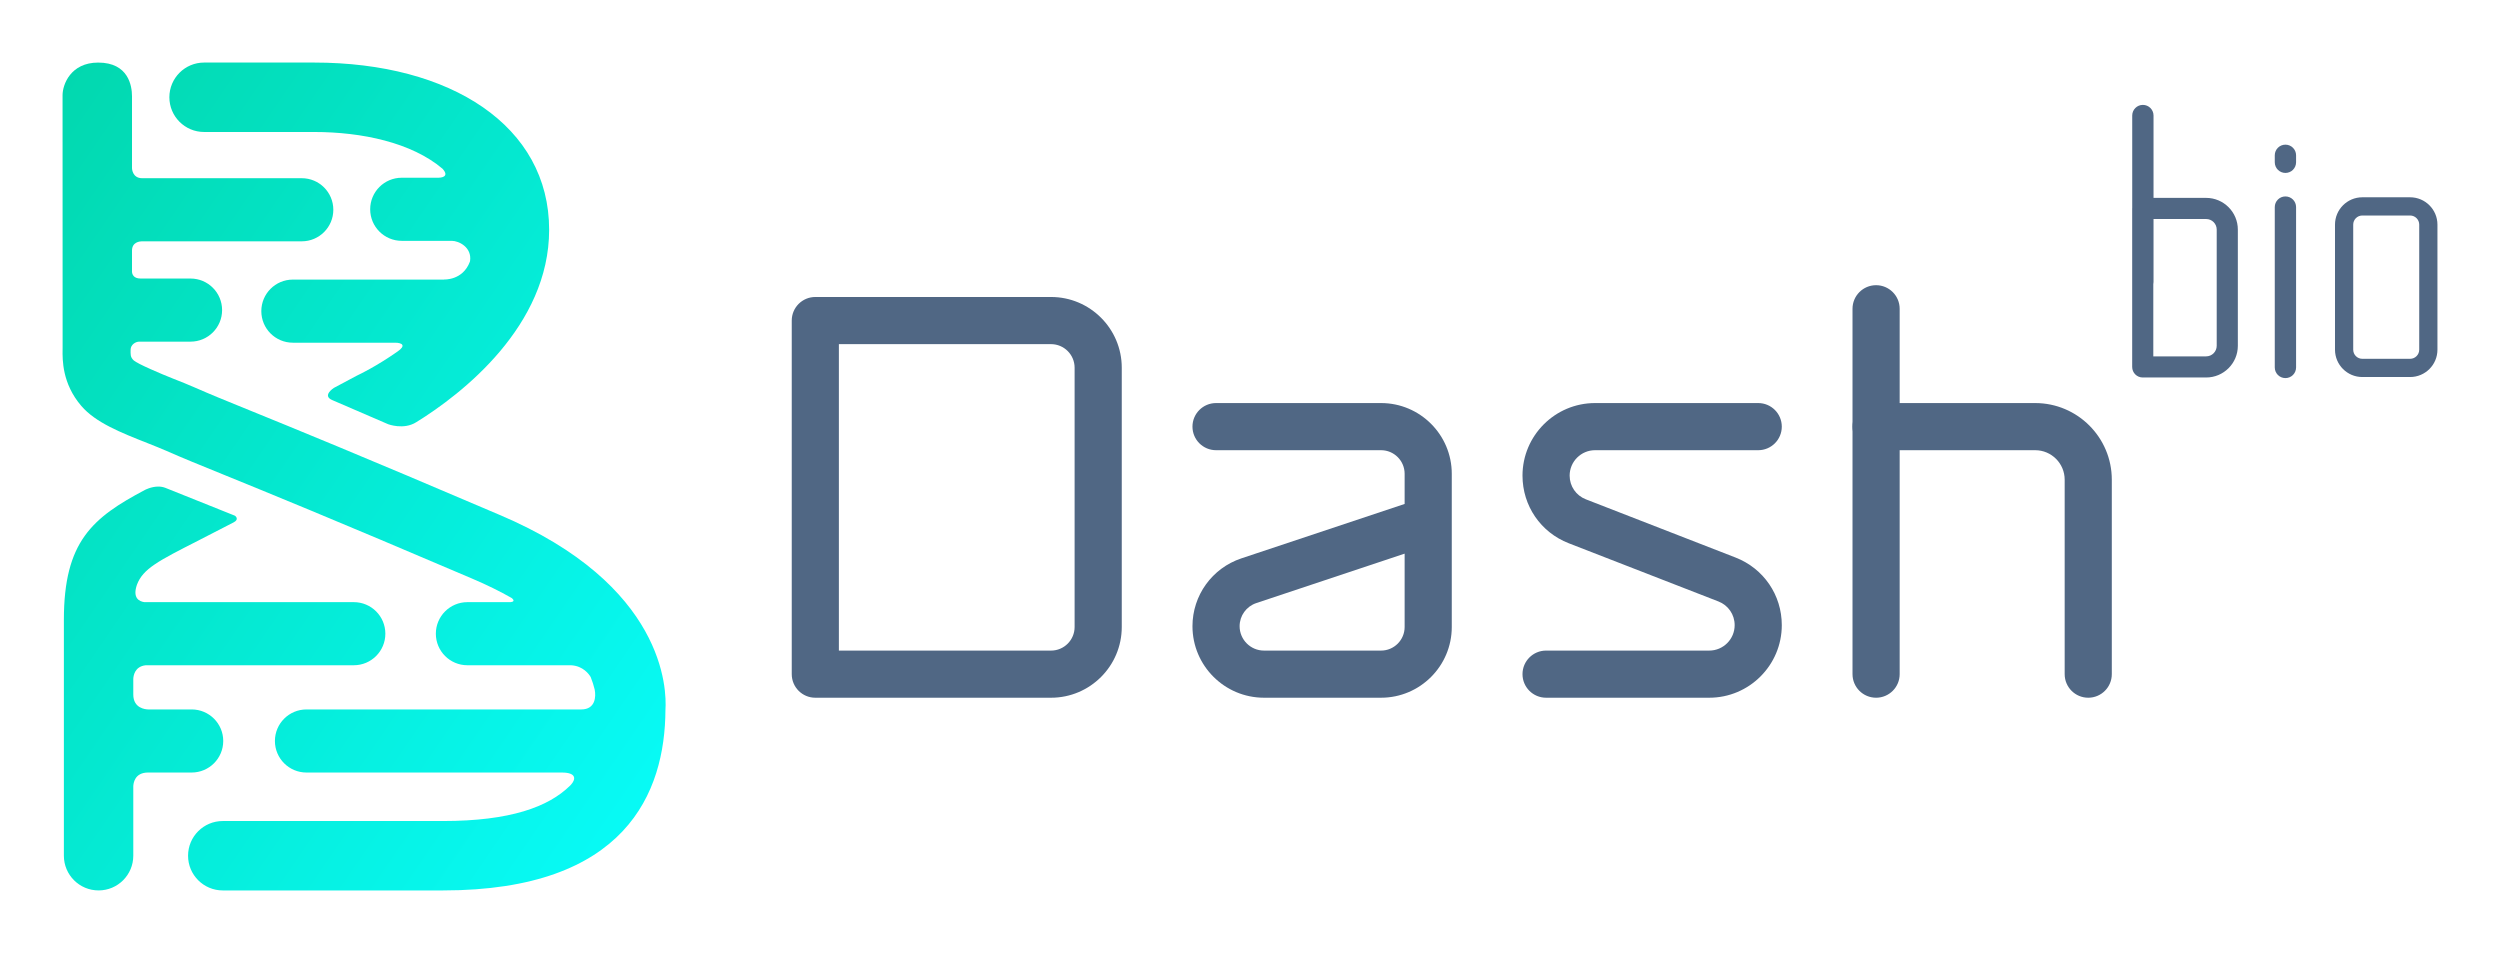 <?xml version="1.0" encoding="UTF-8" standalone="no"?>
<!-- Created with Inkscape (http://www.inkscape.org/) -->

<svg
   xmlns:dc="http://purl.org/dc/elements/1.1/"
   xmlns:cc="http://creativecommons.org/ns#"
   xmlns:rdf="http://www.w3.org/1999/02/22-rdf-syntax-ns#"
   xmlns:svg="http://www.w3.org/2000/svg"
   xmlns="http://www.w3.org/2000/svg"
   xmlns:sodipodi="http://sodipodi.sourceforge.net/DTD/sodipodi-0.dtd"
   xmlns:inkscape="http://www.inkscape.org/namespaces/inkscape"
   id="svg4147"
   version="1.1"
   inkscape:version="0.91 r13725"
   xml:space="preserve"
   width="1198.886"
   height="457.005"
   viewBox="0 0 1198.886 457.005"
   sodipodi:docname="dashbio_logo.svg"><defs
     id="defs4151"><linearGradient
       x1="0"
       y1="0"
       x2="1"
       y2="0"
       gradientUnits="userSpaceOnUse"
       gradientTransform="matrix(-423.158,284.537,284.537,423.158,727.873,328.311)"
       spreadMethod="pad"
       id="linearGradient4169"><stop
         style="stop-opacity:1;stop-color:#08ffff"
         offset="0"
         id="stop4171" /><stop
         style="stop-opacity:1;stop-color:#00cc96"
         offset="1"
         id="stop4173" /></linearGradient><linearGradient
       x1="0"
       y1="0"
       x2="1"
       y2="0"
       gradientUnits="userSpaceOnUse"
       gradientTransform="matrix(-423.158,284.537,284.537,423.158,837.082,490.724)"
       spreadMethod="pad"
       id="linearGradient4189"><stop
         style="stop-opacity:1;stop-color:#08ffff"
         offset="0"
         id="stop4191" /><stop
         style="stop-opacity:1;stop-color:#00cc96"
         offset="1"
         id="stop4193" /></linearGradient><linearGradient
       x1="0"
       y1="0"
       x2="1"
       y2="0"
       gradientUnits="userSpaceOnUse"
       gradientTransform="matrix(-423.157,284.536,284.536,423.157,769.837,390.719)"
       spreadMethod="pad"
       id="linearGradient4209"><stop
         style="stop-opacity:1;stop-color:#08ffff"
         offset="0"
         id="stop4211" /><stop
         style="stop-opacity:1;stop-color:#00cc96"
         offset="1"
         id="stop4213" /></linearGradient><clipPath
       clipPathUnits="userSpaceOnUse"
       id="clipPath4221"><path
         d="m 0,1080 1920,0 L 1920,0 0,0 0,1080 Z"
         id="path4223"
         inkscape:connector-curvature="0" /></clipPath></defs><sodipodi:namedview
     pagecolor="#ffffff"
     bordercolor="#666666"
     borderopacity="1"
     objecttolerance="10"
     gridtolerance="10"
     guidetolerance="10"
     inkscape:pageopacity="0"
     inkscape:pageshadow="2"
     inkscape:window-width="1366"
     inkscape:window-height="715"
     id="namedview4149"
     showgrid="false"
     fit-margin-top="30"
     fit-margin-left="30"
     fit-margin-right="30"
     fit-margin-bottom="30"
     inkscape:zoom="0.14833333"
     inkscape:cx="598.88619"
     inkscape:cy="228.93503"
     inkscape:window-x="-8"
     inkscape:window-y="-8"
     inkscape:window-maximized="1"
     inkscape:current-layer="g4155"
     units="px" /><g
     id="g4155"
     inkscape:groupmode="layer"
     inkscape:label="DASH_BIO"
     transform="matrix(1.25,0,0,-1.25,-601.114,903.07)"><g
       id="g4157"><g
         id="g4159"><g
           id="g4165"><g
             id="g4167"><path
               d="m 536.485,534.489 c -20.126,-10.649 -31.088,-19.76 -31.088,-49.832 l 0,0 0,-90.495 c 0,-7.347 5.956,-13.31 13.316,-13.31 l 0,0 c 7.356,0 13.312,5.963 13.312,13.31 l 0,0 0,26.582 c 0.032,1.187 0.51,5.337 5.657,5.337 l 0,0 16.737,0 c 6.69,0 12.116,5.418 12.116,12.106 l 0,0 c 0,6.686 -5.426,12.1 -12.116,12.1 l 0,0 -16.686,0 c -1.066,0.022 -5.708,0.425 -5.708,5.729 l 0,0 0,5.938 c 0.032,1.109 0.468,4.838 4.796,5.284 l 0,0 79.805,0 c 6.694,0 12.105,5.421 12.105,12.105 l 0,0 c 0,6.69 -5.411,12.106 -12.105,12.106 l 0,0 -80.378,0 c -1.946,0.283 -4.604,1.566 -2.808,6.71 l 0,0 c 2.287,6.092 8.229,9.145 23.665,16.979 l 0,0 0.524,0.278 c 3.84,1.944 8.236,4.218 12.899,6.637 l 0,0 c 2.373,1.229 0.513,2.54 0.513,2.54 l 0,0 0.014,0 -26.682,10.69 c -0.911,0.365 -1.851,0.503 -2.751,0.503 l 0,0 c -2.759,0 -5.137,-1.297 -5.137,-1.297"
               style="fill:url(#linearGradient4169);stroke:none"
               id="path4175"
               inkscape:connector-curvature="0" /></g></g></g></g><g
       id="g4177"><g
         id="g4179"><g
           id="g4185"><g
             id="g4187"><path
               d="m 559.193,698.456 c -7.356,0 -13.324,-5.967 -13.324,-13.317 l 0,0 c 0,-7.356 5.968,-13.32 13.324,-13.32 l 0,0 42.21,0 c 18.319,0 37.399,-4.035 49.273,-14.11 l 0,0 c 2.978,-3.295 -1.016,-3.441 -1.554,-3.441 l 0,0 -14.104,0 c -6.686,0 -12.108,-5.418 -12.108,-12.102 l 0,0 c 0,-6.693 5.422,-12.108 12.108,-12.108 l 0,0 19.188,0 c 2.782,0 7.794,-2.527 7.018,-7.759 l 0,0 c -0.021,-0.097 -0.05,-0.185 -0.079,-0.282 l 0,0 c -2.736,-7.232 -9.914,-6.786 -9.914,-6.786 l 0,0 0.182,-0.04 -58.164,0 c -6.694,0 -12.105,-5.421 -12.105,-12.104 l 0,0 c 0,-6.694 5.411,-12.109 12.105,-12.109 l 0,0 39.134,0 c 2.97,0 4.289,-1.147 1.036,-3.37 l 0,0 c -8.13,-5.725 -14.837,-8.882 -14.997,-8.957 l 0,0 -0.77,-0.383 c -0.129,-0.065 -3.442,-1.839 -8.674,-4.629 l 0,0 c -0.025,-0.017 -4.614,-2.949 -0.667,-4.655 l 0,0 21.478,-9.27 -0.007,0 c 0,0 5.984,-2.284 10.812,0.774 l 0,0 c 17.691,10.908 50.971,36.974 50.971,73.823 l 0,0 c 0,39.807 -37.669,64.145 -90.162,64.145 l 0,0 -42.21,0 z"
               style="fill:url(#linearGradient4189);stroke:none"
               id="path4195"
               inkscape:connector-curvature="0" /></g></g></g></g><g
       id="g4197"><g
         id="g4199"><g
           id="g4205"><g
             id="g4207"><path
               d="m 504.891,685.941 c 0,-4.029 0.021,-85.238 0.021,-85.238 l 0,0 0,-11.723 -0.007,-0.581 c -0.054,-3.912 -0.203,-13.063 7.181,-21.674 l 0,0 c 5.49,-6.402 15.138,-10.217 25.354,-14.253 l 0,0 c 2.718,-1.076 5.294,-2.099 7.432,-3.043 l 0,0 c 6.105,-2.692 12.294,-5.212 21.663,-9.016 l 0,0 c 15.87,-6.462 42.427,-17.26 95.422,-39.906 l 0,0 c 5.729,-2.426 10.762,-4.926 15.205,-7.452 l 0,0 c 1.524,-1.204 0.353,-1.522 -0.395,-1.606 l 0,0 -16.562,0 c -6.68,0 -12.101,-5.416 -12.101,-12.106 l 0,0 c 0,-6.684 5.421,-12.105 12.101,-12.105 l 0,0 39.746,0 c 4.684,-0.243 6.95,-3.481 7.559,-4.535 l 0,0 c 0.674,-1.682 1.151,-3.229 1.471,-4.574 l 0,0 c 0.011,-0.019 0.011,-0.029 0.018,-0.043 l 0,0 c 0.029,-0.132 0.051,-0.246 0.071,-0.371 l 0,0 c 0.467,-2.401 0.328,-7.428 -5.176,-7.428 l 0,0 -105.425,0 c -6.684,0 -12.106,-5.414 -12.106,-12.1 l 0,0 c 0,-6.688 5.422,-12.106 12.106,-12.106 l 0,0 97.966,0 c 5.543,0 5.464,-2.475 3.565,-4.603 l 0,0 c -0.096,-0.103 -0.184,-0.202 -0.281,-0.302 l 0,0 c -0.05,-0.054 -0.114,-0.118 -0.174,-0.169 l 0,0 c -8.223,-8.089 -22.893,-13.526 -48.691,-13.526 l 0,0 -84.49,0 c -7.357,0 -13.32,-5.956 -13.32,-13.319 l 0,0 c 0,-7.347 5.963,-13.31 13.32,-13.31 l 0,0 84.49,0 c 70.143,0 85.177,37.52 85.333,69.236 l 0,0 c 0.531,7.929 -0.138,48.025 -63.817,74.924 l 0,0 c -53.15,22.718 -79.851,33.58 -95.799,40.067 l 0,0 c -9.153,3.723 -15.199,6.177 -20.948,8.718 l 0,0 c -2.618,1.157 -5.422,2.269 -8.401,3.44 l 0,0 c -4.499,1.775 -13.604,5.651 -15.015,6.948 l 0,0 c -1.41,1.293 -1.207,2.436 -1.207,4.118 l 0,0 c 0,1.856 1.813,3.092 3.323,3.092 l 0,0 19.672,0 c 6.687,0 12.105,5.418 12.105,12.097 l 0,0 c 0,6.694 -5.418,12.113 -12.105,12.113 l 0,0 -19.145,0 c -2.746,0 -3.244,1.646 -3.315,2.555 l 0,0 0,8.179 c 0,3.249 2.96,3.526 3.722,3.544 l 0,0 61.409,0 c 6.682,0 12.105,5.422 12.105,12.105 l 0,0 c 0,6.691 -5.423,12.109 -12.105,12.109 l 0,0 -61.231,0 c -3.84,0 -3.9,3.808 -3.9,3.808 l 0,0 0,27.623 c 0,3.933 -1.323,12.928 -12.976,12.928 l 0,0 c -10.594,0 -13.668,-8.476 -13.668,-12.515"
               style="fill:url(#linearGradient4209);stroke:none"
               id="path4215"
               inkscape:connector-curvature="0" /></g></g></g></g><g
       id="g4217"><g
         id="g4219"
         clip-path="url(#clipPath4221)"><g
           id="g4225"
           transform="translate(802.723,472.862)"><path
             d="m 0,0 81.394,0 c 4.987,0 9.041,4.062 9.041,9.049 l 0,99.476 c 0,4.988 -4.054,9.042 -9.041,9.042 L 0,117.567 0,0 Z m 81.394,-18.083 -90.436,0 c -4.994,0 -9.041,4.048 -9.041,9.042 l 0,135.65 c 0,5.001 4.047,9.048 9.041,9.048 l 90.436,0 c 14.962,0 27.131,-12.169 27.131,-27.132 l 0,-99.476 c 0,-14.962 -12.169,-27.132 -27.131,-27.132"
             style="fill:#506784;fill-opacity:1;fill-rule:nonzero;stroke:none"
             id="path4227"
             inkscape:connector-curvature="0" /></g><g
           id="g4229"
           transform="translate(1136.628,454.779)"><path
             d="m 0,0 -62.599,0 c -4.994,0 -9.041,4.048 -9.041,9.042 0,4.994 4.047,9.041 9.041,9.041 l 62.599,0 c 5.38,0 9.754,4.375 9.754,9.754 0,4.055 -2.443,7.624 -6.22,9.092 l -57.427,22.329 c -10.779,4.196 -17.747,14.378 -17.747,25.948 0,15.347 12.49,27.837 27.837,27.837 l 62.599,0 c 4.994,0 9.041,-4.047 9.041,-9.041 0,-4.995 -4.047,-9.042 -9.041,-9.042 l -62.599,0 c -5.376,0 -9.751,-4.375 -9.751,-9.754 0,-4.054 2.441,-7.616 6.217,-9.091 L 10.089,53.786 C 20.869,49.589 27.837,39.408 27.837,27.837 27.837,12.49 15.347,0 0,0"
             style="fill:#506784;fill-opacity:1;fill-rule:nonzero;stroke:none"
             id="path4231"
             inkscape:connector-curvature="0" /></g><g
           id="g4233"
           transform="translate(1019.77,510.054)"><path
             d="m 0,0 -56.91,-18.966 c -3.826,-1.275 -6.398,-4.838 -6.398,-8.87 0,-5.159 4.197,-9.355 9.355,-9.355 l 44.908,0 c 4.987,0 9.045,4.061 9.045,9.048 L 0,0 Z m -9.045,-55.274 -44.908,0 c -15.133,0 -27.442,12.304 -27.442,27.438 0,11.827 7.542,22.286 18.764,26.026 L 0,19.066 0,30.637 c 0,4.988 -4.058,9.049 -9.045,9.049 l -63.304,0 c -4.995,0 -9.046,4.046 -9.046,9.042 0,4.994 4.051,9.041 9.046,9.041 l 63.304,0 c 14.962,0 27.131,-12.17 27.131,-27.132 l 0,-58.78 c 0,-14.961 -12.169,-27.131 -27.131,-27.131"
             style="fill:#506784;fill-opacity:1;fill-rule:nonzero;stroke:none"
             id="path4235"
             inkscape:connector-curvature="0" /></g><g
           id="g4237"
           transform="translate(1200.638,454.779)"><path
             d="m 0,0 c -4.995,0 -9.042,4.048 -9.042,9.042 l 0,140.174 c 0,4.994 4.047,9.049 9.042,9.049 4.994,0 9.049,-4.055 9.049,-9.049 l 0,-140.174 C 9.049,4.048 4.994,0 0,0"
             style="fill:#506784;fill-opacity:1;fill-rule:nonzero;stroke:none"
             id="path4239"
             inkscape:connector-curvature="0" /></g><g
           id="g4241"
           transform="translate(1282.032,454.779)"><path
             d="m 0,0 c -4.995,0 -9.042,4.048 -9.042,9.042 l 0,74.611 c 0,6.234 -5.073,11.307 -11.308,11.307 l -61.045,0 c -4.995,0 -9.042,4.047 -9.042,9.042 0,4.994 4.047,9.041 9.042,9.041 l 61.045,0 c 16.21,0 29.391,-13.181 29.391,-29.39 l 0,-74.611 C 9.041,4.048 4.994,0 0,0"
             style="fill:#506784;fill-opacity:1;fill-rule:nonzero;stroke:none"
             id="path4243"
             inkscape:connector-curvature="0" /></g><g
           id="g4245"
           transform="translate(1331.317,589.792)"><path
             d="m 0,0 c 0,-2.233 -1.816,-4.054 -4.054,-4.054 l -20.27,0 0,27.695 c 0.057,0.274 0.086,0.552 0.086,0.833 l 0,24.168 20.184,0 C -1.816,48.642 0,46.825 0,44.587 L 0,0 Z m -4.054,56.75 -20.184,0 0,31.587 c 0,2.255 -1.827,4.087 -4.086,4.087 -2.259,0 -4.087,-1.832 -4.087,-4.087 l 0,-35.485 c -0.003,-0.053 -0.017,-0.103 -0.017,-0.157 l 0,-60.803 c 0,-2.241 1.813,-4.05 4.054,-4.05 l 24.32,0 c 6.708,0 12.162,5.453 12.162,12.158 l 0,44.587 c 0,6.708 -5.454,12.163 -12.162,12.163"
             style="fill:#506784;fill-opacity:1;fill-rule:nonzero;stroke:none"
             id="path4247"
             inkscape:connector-curvature="0" /></g><g
           id="g4249"
           transform="translate(1357.68,577.402)"><path
             d="m 0,0 c -2.259,0 -4.086,1.827 -4.086,4.089 l 0,61.52 c 0,2.258 1.827,4.086 4.086,4.086 2.259,0 4.086,-1.828 4.086,-4.086 l 0,-61.52 C 4.086,1.827 2.259,0 0,0"
             style="fill:#506784;fill-opacity:1;fill-rule:nonzero;stroke:none"
             id="path4251"
             inkscape:connector-curvature="0" /></g><g
           id="g4253"
           transform="translate(1409.011,588.292)"><path
             d="m 0,0 c 0,-1.924 -1.571,-3.491 -3.495,-3.491 l -8.574,0 -1.191,0 -8.571,0 c -1.927,0 -3.494,1.567 -3.494,3.491 l 0,47.993 c 0,1.931 1.567,3.495 3.494,3.495 l 8.571,0 1.191,0 8.574,0 C -1.571,51.488 0,49.924 0,47.993 L 0,0 Z m -3.495,58.477 -8.574,0 -1.191,0 -8.571,0 c -5.781,0 -10.483,-4.703 -10.483,-10.484 l 0,-47.993 c 0,-5.782 4.702,-10.48 10.483,-10.48 l 8.571,0 1.191,0 8.574,0 c 5.782,0 10.484,4.698 10.484,10.48 l 0,47.993 c 0,5.781 -4.702,10.484 -10.484,10.484"
             style="fill:#506784;fill-opacity:1;fill-rule:nonzero;stroke:none"
             id="path4255"
             inkscape:connector-curvature="0" /></g><g
           id="g4257"
           transform="translate(1357.68,656.109)"><path
             d="m 0,0 c -2.259,0 -4.086,1.828 -4.086,4.09 l 0,2.675 c 0,2.256 1.827,4.086 4.086,4.086 2.259,0 4.086,-1.83 4.086,-4.086 l 0,-2.675 C 4.086,1.828 2.259,0 0,0"
             style="fill:#506784;fill-opacity:1;fill-rule:nonzero;stroke:none"
             id="path4259"
             inkscape:connector-curvature="0" /></g></g></g></g></svg>